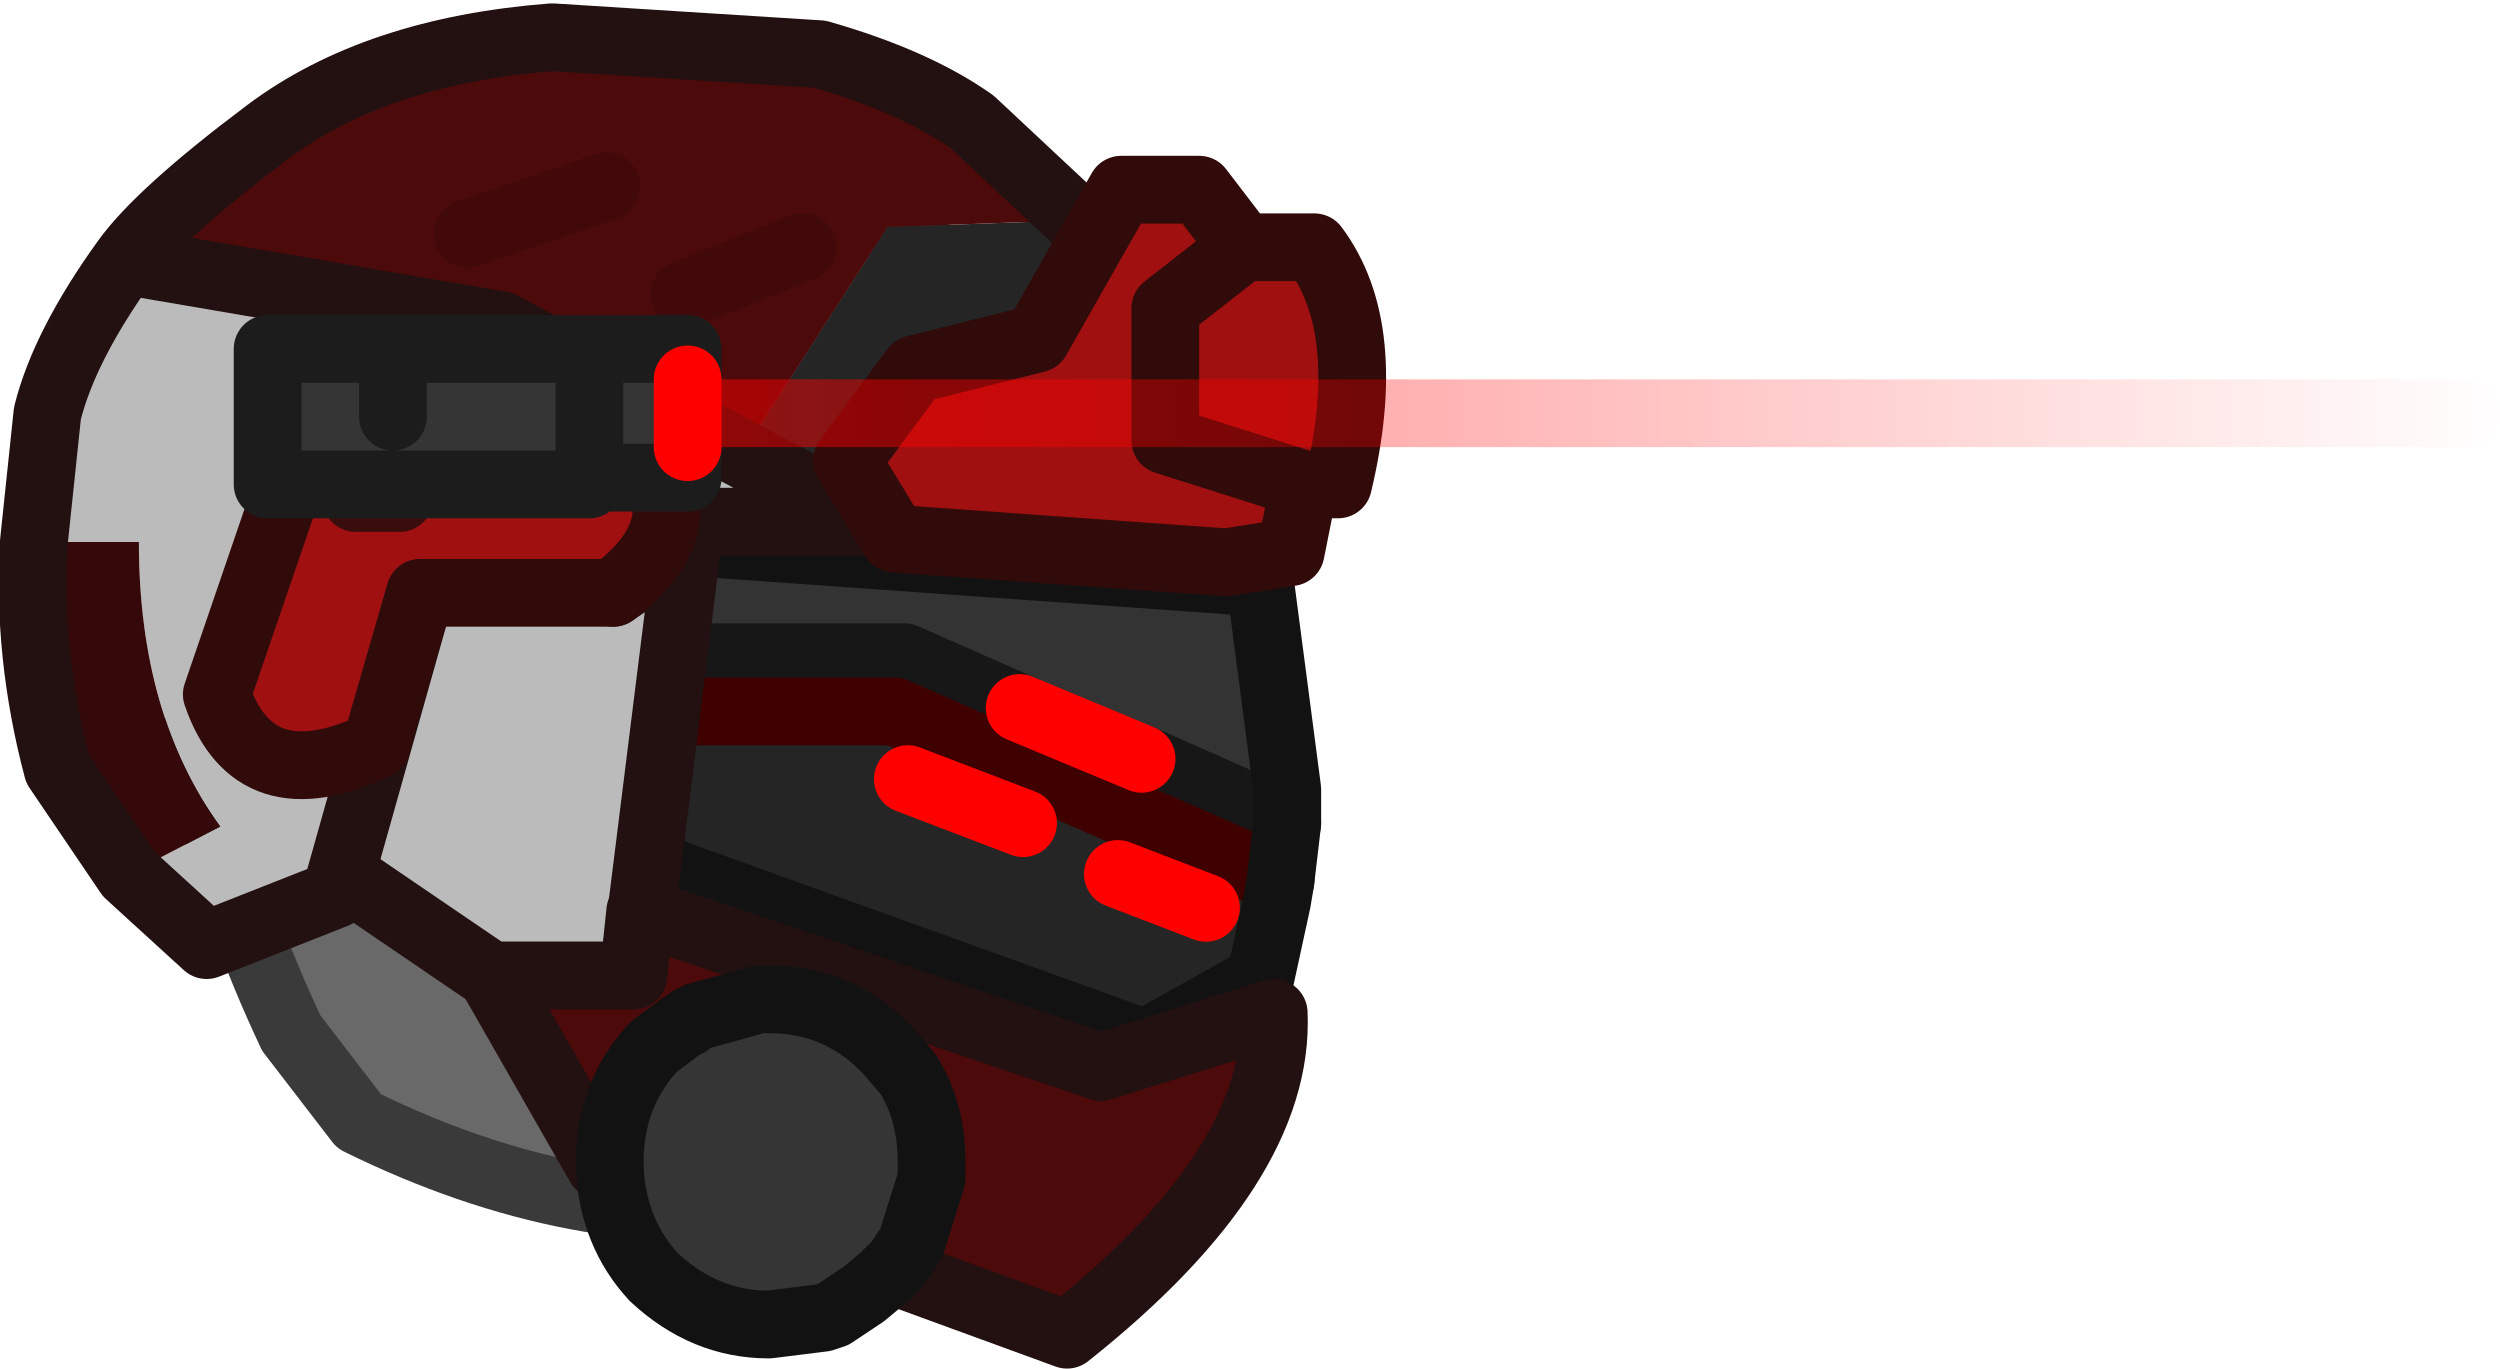 <?xml version="1.0" encoding="UTF-8" standalone="no"?>
<svg xmlns:ffdec="https://www.free-decompiler.com/flash" xmlns:xlink="http://www.w3.org/1999/xlink" ffdec:objectType="shape" height="20.2px" width="36.9px" xmlns="http://www.w3.org/2000/svg">
  <g transform="matrix(1.0, 0.0, 0.0, 1.0, 0.5, 0.5)">
    <path d="M12.8 2.95 Q14.35 3.85 15.35 6.15 16.35 8.45 16.2 11.15 L16.2 12.0 15.95 14.35 Q15.7 16.2 14.15 16.7 L11.1 17.25 Q8.05 17.65 4.8 16.05 L3.8 14.75 Q2.15 11.25 2.45 8.5 2.75 5.75 3.8 4.2 4.85 2.6 8.05 2.3 11.2 2.0 12.8 2.95" fill="#696969" fill-rule="evenodd" stroke="none"/>
    <path d="M12.8 2.95 Q11.2 2.0 8.05 2.3 4.85 2.6 3.8 4.2 2.75 5.75 2.45 8.5 2.15 11.25 3.8 14.75 L4.8 16.05 Q8.05 17.65 11.1 17.25 L14.15 16.7 Q15.7 16.2 15.95 14.35 L16.2 12.0 16.2 11.15 Q16.35 8.45 15.35 6.15 14.35 3.85 12.8 2.95 Z" fill="none" stroke="#3a3a3a" stroke-linecap="round" stroke-linejoin="round" stroke-width="1.0"/>
    <path d="M14.6 11.65 L12.9 11.0 14.6 11.65 M14.55 9.95 L16.35 10.7 18.5 11.65 18.4 12.5 18.35 12.8 18.1 13.95 16.4 14.9 9.05 12.25 9.2 10.0 12.7 10.0 18.4 12.5 12.7 10.0 9.2 10.0 9.25 9.2 12.85 9.2 14.55 9.95 M17.3 12.9 L16.0 12.4 17.3 12.9" fill="#252525" fill-rule="evenodd" stroke="none"/>
    <path d="M16.35 10.7 L14.55 9.95 12.85 9.2 9.25 9.2 9.65 7.5 18.1 8.1 18.5 11.15 18.5 11.65 16.35 10.7" fill="#333333" fill-rule="evenodd" stroke="none"/>
    <path d="M16.35 10.7 L18.5 11.65 M9.25 9.2 L12.85 9.2 14.55 9.95" fill="none" stroke="#171717" stroke-linecap="round" stroke-linejoin="round" stroke-width="1.0"/>
    <path d="M18.4 12.5 L12.7 10.0 9.2 10.0" ffdec:has-small-stroke="true" ffdec:original-stroke-width="0.8" fill="none" stroke="#3f0000" stroke-linecap="round" stroke-linejoin="round" stroke-width="1.0"/>
    <path d="M18.5 11.65 L18.5 11.15 18.1 8.1 9.65 7.5 9.25 9.2 9.2 10.0 9.05 12.25 16.4 14.9 18.1 13.95 18.35 12.8 18.4 12.5 18.5 11.65" fill="none" stroke="#121212" stroke-linecap="round" stroke-linejoin="round" stroke-width="1.0"/>
    <path d="M12.9 11.0 L14.6 11.65 M14.55 9.95 L16.35 10.7 M16.0 12.4 L17.3 12.9" fill="none" stroke="#ff0000" stroke-linecap="round" stroke-linejoin="round" stroke-width="1.0"/>
    <path d="M8.55 8.25 L9.65 7.5 8.55 8.25 M9.65 7.5 L8.85 13.9 6.75 13.9 2.2 10.8 5.05 7.9 9.65 7.5" fill="#bbbbbb" fill-rule="evenodd" stroke="none"/>
    <path d="M9.65 7.5 L8.55 8.25 M9.65 7.5 L5.05 7.9 2.2 10.8 6.75 13.9 8.85 13.9 9.65 7.5 Z" fill="none" stroke="#231010" stroke-linecap="round" stroke-linejoin="round" stroke-width="1.0"/>
    <path d="M8.5 16.75 L8.5 16.65 Q8.5 15.65 9.15 14.95 L9.55 14.65 9.65 14.6 9.7 14.55 9.8 14.5 10.35 14.35 10.7 14.25 10.85 14.25 Q11.85 14.25 12.55 14.95 L12.6 15.0 12.9 15.35 Q13.25 15.9 13.25 16.65 L13.25 16.9 12.95 17.85 12.75 18.15 12.65 18.25 12.55 18.35 12.25 18.6 11.8 18.9 11.65 18.95 10.85 19.05 Q9.9 19.05 9.15 18.35 8.55 17.7 8.5 16.75" fill="#353535" fill-rule="evenodd" stroke="none"/>
    <path d="M8.5 16.75 L8.35 16.7 6.75 13.9 8.85 13.9 8.95 12.95 15.75 15.25 18.3 14.45 Q18.4 16.7 15.25 19.2 L12.65 18.25 12.75 18.15 12.95 17.85 13.25 16.9 13.25 16.65 Q13.25 15.9 12.9 15.35 L12.6 15.0 12.55 14.95 Q11.85 14.25 10.85 14.25 L10.7 14.25 10.35 14.35 9.8 14.5 9.7 14.55 9.65 14.6 9.55 14.65 9.15 14.95 Q8.5 15.65 8.5 16.65 L8.5 16.75" fill="#4d0a0a" fill-rule="evenodd" stroke="none"/>
    <path d="M12.65 18.25 L15.25 19.2 Q18.4 16.7 18.3 14.45 L15.75 15.25 8.95 12.95 8.85 13.9 6.75 13.9 8.35 16.7 8.5 16.75" fill="none" stroke="#231010" stroke-linecap="round" stroke-linejoin="round" stroke-width="1.0"/>
    <path d="M8.5 16.75 L8.5 16.65 Q8.5 15.65 9.15 14.95 L9.55 14.65 9.65 14.6 9.7 14.55 9.8 14.5 10.35 14.35 10.7 14.25 10.85 14.25 Q11.85 14.25 12.55 14.95 L12.6 15.0 12.9 15.35 Q13.25 15.9 13.25 16.65 L13.25 16.9 12.95 17.85 12.75 18.15 12.65 18.25 12.55 18.35 12.25 18.6 11.8 18.9 11.65 18.95 10.85 19.05 Q9.9 19.05 9.15 18.35 8.55 17.7 8.5 16.75 Z" fill="none" stroke="#121212" stroke-linecap="round" stroke-linejoin="round" stroke-width="1.0"/>
    <path d="M15.4 2.75 L16.6 4.6 17.1 5.9 17.1 7.2 12.35 7.2 10.45 6.2 12.6 2.85 15.4 2.75" fill="#252525" fill-rule="evenodd" stroke="none"/>
    <path d="M10.45 6.2 L12.35 7.2 6.0 7.2 4.45 12.7 2.55 13.45 1.4 12.4 2.75 11.7 Q1.55 10.05 1.55 7.5 L0.0 7.5 0.2 5.6 Q0.45 4.6 1.35 3.35 L6.9 4.3 10.45 6.2" fill="#bbbbbb" fill-rule="evenodd" stroke="none"/>
    <path d="M15.4 2.75 L12.6 2.85 10.45 6.2 6.9 4.3 1.35 3.35 Q1.85 2.65 3.45 1.45 5.05 0.25 7.65 0.05 L11.6 0.3 Q13.0 0.7 13.85 1.3 L15.4 2.75 M8.45 2.25 L6.4 2.95 8.45 2.25 M11.35 3.15 L9.6 3.85 11.35 3.15" fill="#4d0a0a" fill-rule="evenodd" stroke="none"/>
    <path d="M1.4 12.4 L0.35 10.85 Q-0.1 9.15 0.0 7.5 L1.55 7.5 Q1.55 10.05 2.75 11.7 L1.4 12.4" fill="#350909" fill-rule="evenodd" stroke="none"/>
    <path d="M6.4 2.95 L8.45 2.25 M9.6 3.85 L11.35 3.15" fill="none" stroke="#410909" stroke-linecap="round" stroke-linejoin="round" stroke-width="1.0"/>
    <path d="M12.35 7.2 L17.1 7.2 17.1 5.9 16.6 4.6 15.4 2.75 13.85 1.3 Q13.0 0.7 11.6 0.3 L7.65 0.05 Q5.05 0.25 3.45 1.45 1.85 2.65 1.35 3.35 L6.9 4.3 10.45 6.2 12.35 7.2 6.0 7.2 4.45 12.7 2.55 13.45 1.4 12.4 0.35 10.85 Q-0.1 9.15 0.0 7.5 L0.2 5.6 Q0.45 4.6 1.35 3.35" fill="none" stroke="#231010" stroke-linecap="round" stroke-linejoin="round" stroke-width="1.0"/>
    <path d="M19.25 6.65 L18.75 6.65 18.55 7.65 17.6 7.8 12.7 7.45 12.0 6.3 13.0 4.95 14.8 4.5 16.05 2.3 17.2 2.3 17.85 3.15 18.9 3.15 Q19.8 4.35 19.25 6.65 M18.75 6.65 L16.7 6.0 16.7 4.05 17.85 3.15 16.7 4.05 16.7 6.0 18.75 6.65 M3.95 6.1 L8.4 6.1 9.25 6.6 Q9.6 7.45 8.55 8.25 L5.7 8.25 5.05 10.5 Q3.25 11.35 2.7 9.75 L3.95 6.1 M5.4 6.85 L4.75 6.85 5.4 6.85" fill="#a11010" fill-rule="evenodd" stroke="none"/>
    <path d="M4.75 6.85 L5.4 6.85" fill="none" stroke="#3a0d0d" stroke-linecap="round" stroke-linejoin="round" stroke-width="1.0"/>
    <path d="M19.25 6.65 L18.75 6.65 18.55 7.65 17.6 7.8 12.7 7.45 12.0 6.3 13.0 4.95 14.8 4.5 16.05 2.3 17.2 2.3 17.85 3.15 18.9 3.15 Q19.8 4.35 19.25 6.65 M17.85 3.15 L16.7 4.05 16.7 6.0 18.75 6.65 M3.95 6.1 L8.4 6.1 9.25 6.6 Q9.6 7.45 8.55 8.25 L5.7 8.25 5.05 10.5 Q3.25 11.35 2.7 9.75 L3.95 6.1 Z" fill="none" stroke="#310a0a" stroke-linecap="round" stroke-linejoin="round" stroke-width="1.0"/>
    <path d="M9.65 5.1 L9.65 6.1 9.65 6.55 8.2 6.55 8.2 6.65 3.45 6.65 3.45 4.65 5.3 4.65 8.2 4.65 9.65 4.65 9.65 5.1 M8.2 4.65 L8.2 6.55 8.2 4.65 M5.3 4.65 L5.3 5.65 5.3 4.65" fill="#353535" fill-rule="evenodd" stroke="none"/>
    <path d="M9.65 6.1 L9.65 6.55 8.2 6.55 8.2 6.65 3.45 6.65 3.45 4.65 5.3 4.65 8.2 4.65 9.65 4.65 9.65 5.1 M5.3 5.65 L5.3 4.65 M8.2 6.55 L8.2 4.65" fill="none" stroke="#1c1c1c" stroke-linecap="round" stroke-linejoin="round" stroke-width="1.0"/>
    <path d="M9.65 5.1 L9.65 6.1" fill="none" stroke="#ff0000" stroke-linecap="round" stroke-linejoin="round" stroke-width="1.0"/>
    <path d="M10.1 5.6 L35.9 5.6" fill="none" stroke="url(#gradient0)" stroke-linecap="round" stroke-linejoin="round" stroke-width="1.0"/>
  </g>
  <defs>
    <linearGradient gradientTransform="matrix(0.016, 0.0, 0.0, 6.0E-4, 23.0, 5.55)" gradientUnits="userSpaceOnUse" id="gradient0" spreadMethod="pad" x1="-819.2" x2="819.2">
      <stop offset="0.0" stop-color="#ff0000" stop-opacity="0.498"/>
      <stop offset="1.0" stop-color="#ff0000" stop-opacity="0.008"/>
    </linearGradient>
  </defs>
</svg>
